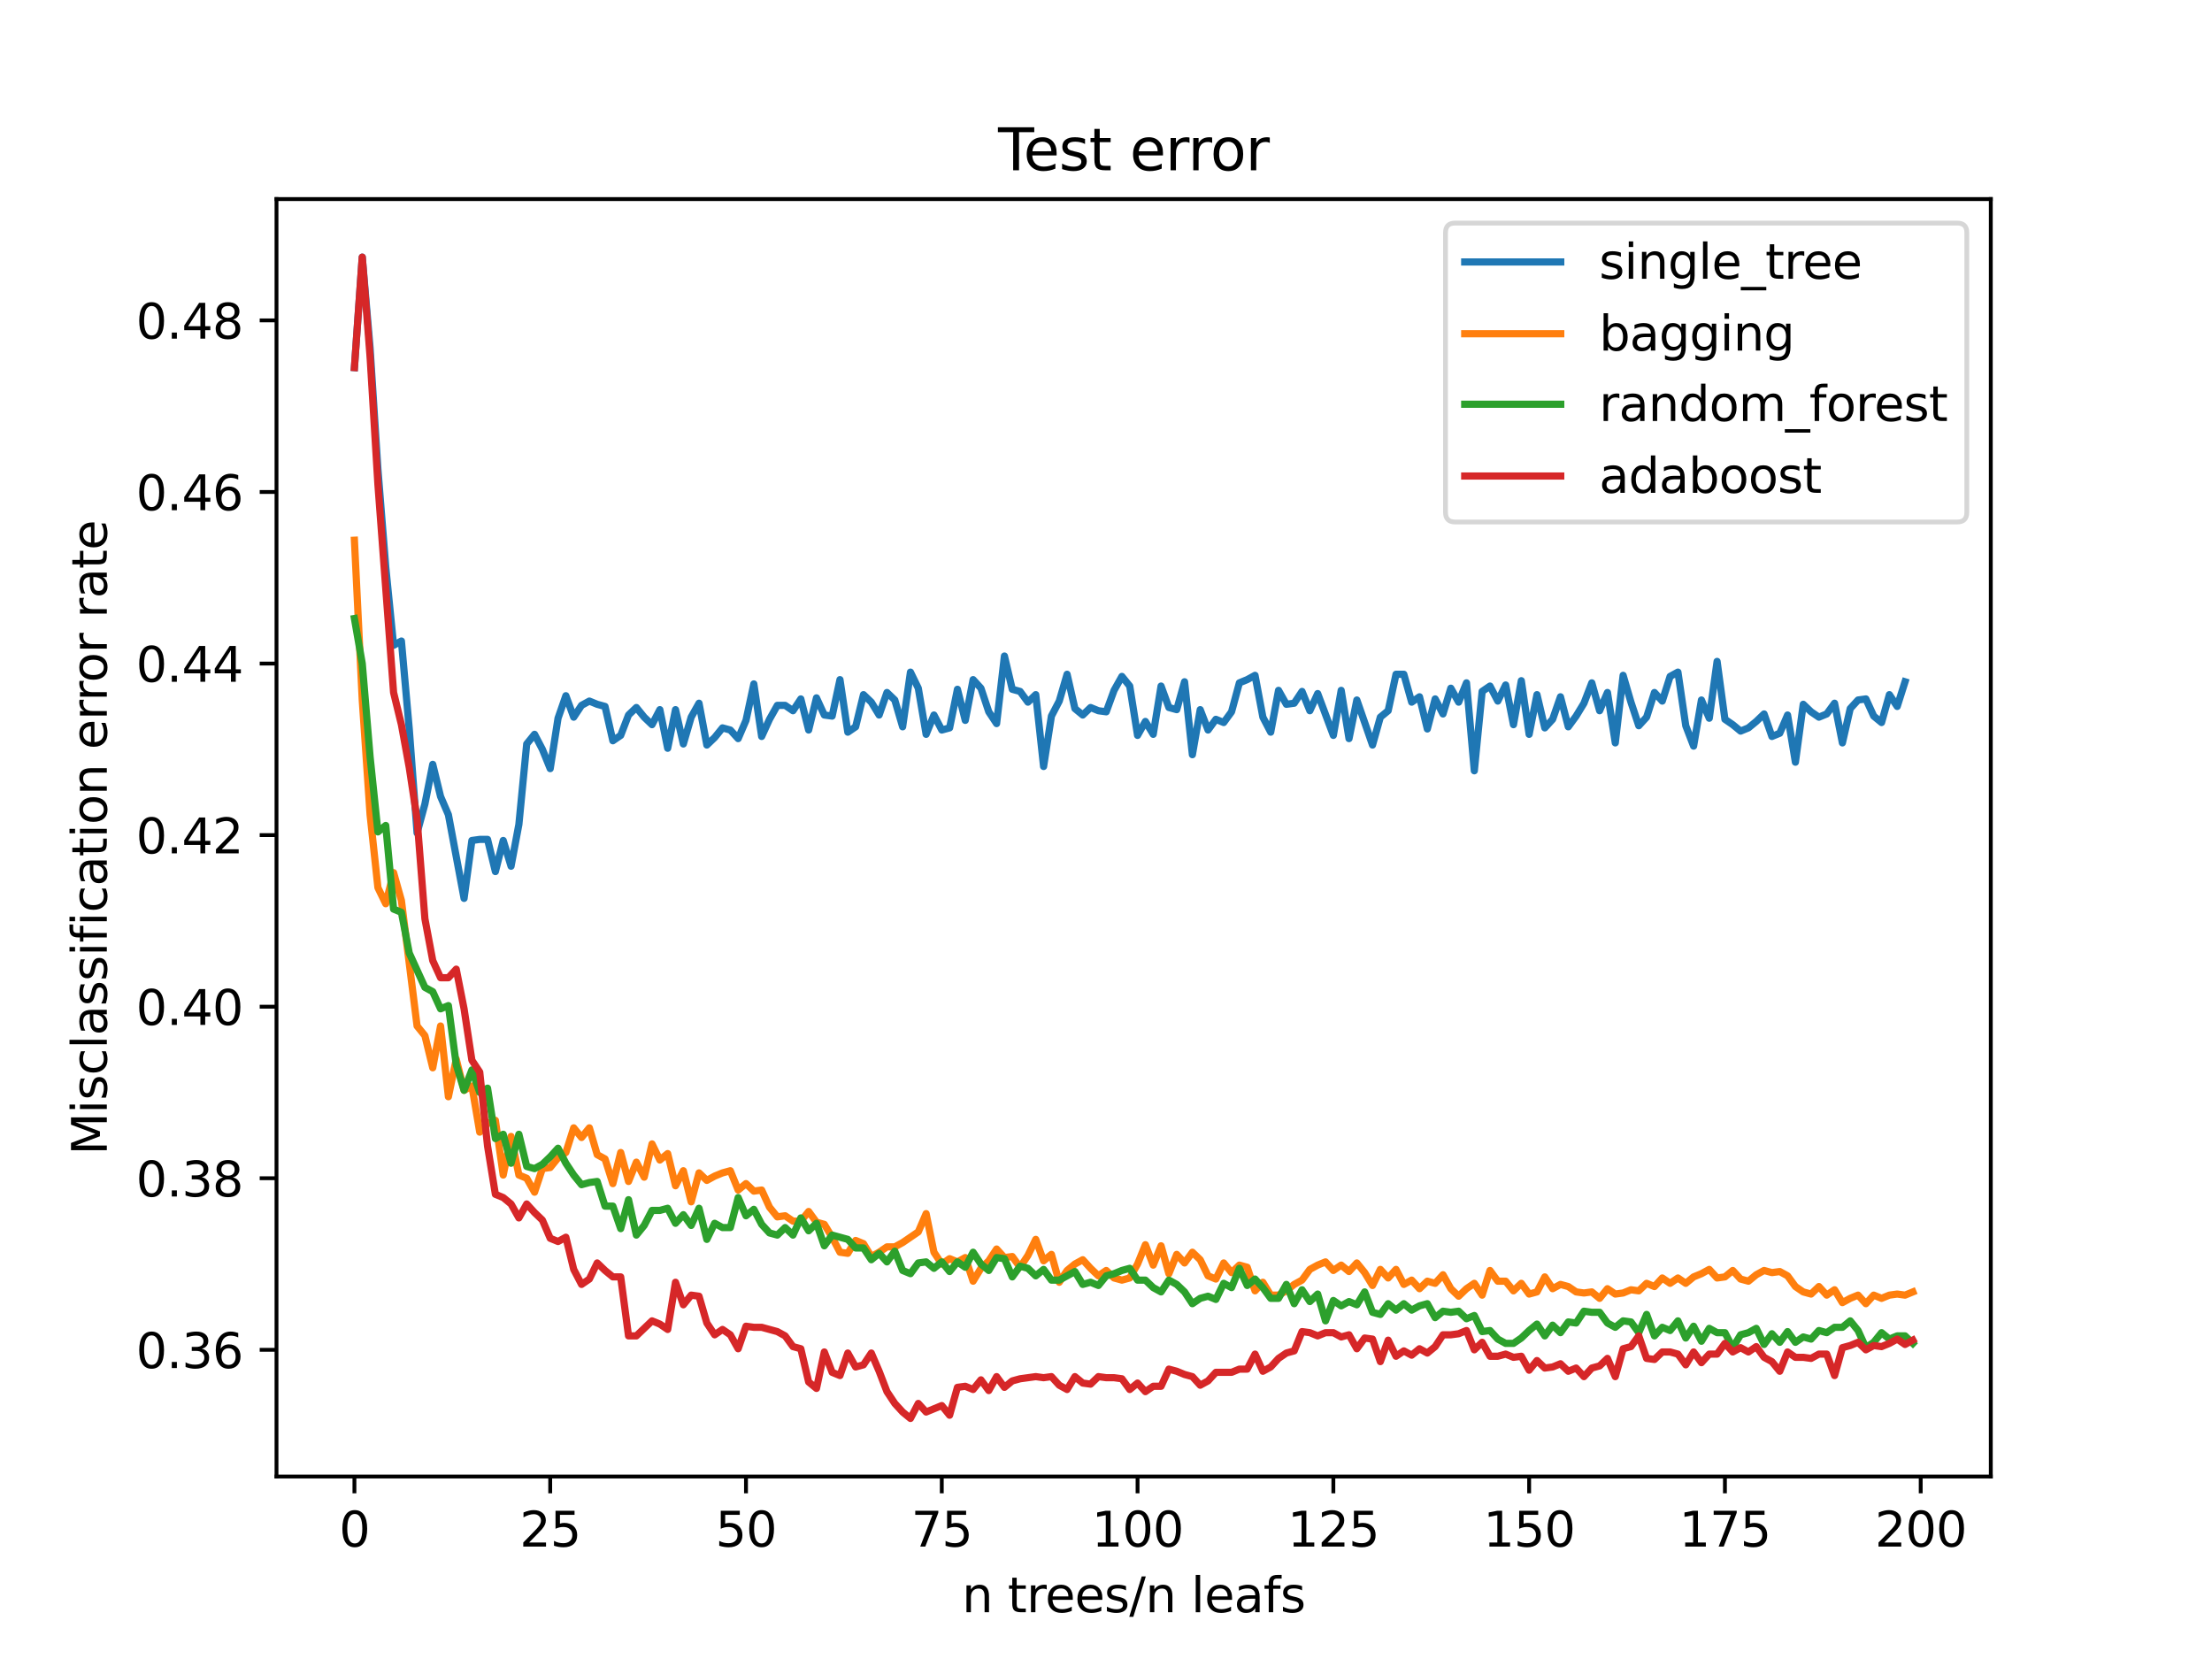 <?xml version="1.0" encoding="utf-8" standalone="no"?>
<!DOCTYPE svg PUBLIC "-//W3C//DTD SVG 1.1//EN"
  "http://www.w3.org/Graphics/SVG/1.1/DTD/svg11.dtd">
<svg height="345.6pt" version="1.1" viewBox="0 0 460.8 345.6" width="460.8pt" xmlns="http://www.w3.org/2000/svg" xmlns:xlink="http://www.w3.org/1999/xlink">
 <defs>
  <style type="text/css">*{stroke-linecap:butt;stroke-linejoin:round;}</style>
 </defs>
 <g id="figure_1">
  <g id="patch_1">
   <path d="M 0 345.6 
L 460.8 345.6 
L 460.8 0 
L 0 0 
z
" style="fill:#ffffff;"/>
  </g>
  <g id="axes_1">
   <g id="patch_2">
    <path d="M 57.6 307.584 
L 414.72 307.584 
L 414.72 41.472 
L 57.6 41.472 
z
" style="fill:#ffffff;"/>
   </g>
   <g id="matplotlib.axis_1">
    <g id="xtick_1">
     <g id="line2d_1">
      <defs>
       <path d="M 0 0 
L 0 3.5 
" id="m7acb690e3d" style="stroke:#000000;stroke-width:0.8;"/>
      </defs>
      <g>
       <use style="stroke:#000000;stroke-width:0.8;" x="73.833" xlink:href="#m7acb690e3d" y="307.584"/>
      </g>
     </g>
     <g id="text_1">
      <!-- 0 -->
      <g transform="translate(70.651 322.182)scale(0.1 -0.1)">
       <defs>
        <path d="M 2034 4250 
Q 1547 4250 1301 3770 
Q 1056 3291 1056 2328 
Q 1056 1369 1301 889 
Q 1547 409 2034 409 
Q 2525 409 2770 889 
Q 3016 1369 3016 2328 
Q 3016 3291 2770 3770 
Q 2525 4250 2034 4250 
z
M 2034 4750 
Q 2819 4750 3233 4129 
Q 3647 3509 3647 2328 
Q 3647 1150 3233 529 
Q 2819 -91 2034 -91 
Q 1250 -91 836 529 
Q 422 1150 422 2328 
Q 422 3509 836 4129 
Q 1250 4750 2034 4750 
z
" id="DejaVuSans-30" transform="scale(0.016)"/>
       </defs>
       <use xlink:href="#DejaVuSans-30"/>
      </g>
     </g>
    </g>
    <g id="xtick_2">
     <g id="line2d_2">
      <g>
       <use style="stroke:#000000;stroke-width:0.8;" x="114.618" xlink:href="#m7acb690e3d" y="307.584"/>
      </g>
     </g>
     <g id="text_2">
      <!-- 25 -->
      <g transform="translate(108.256 322.182)scale(0.1 -0.1)">
       <defs>
        <path d="M 1228 531 
L 3431 531 
L 3431 0 
L 469 0 
L 469 531 
Q 828 903 1448 1529 
Q 2069 2156 2228 2338 
Q 2531 2678 2651 2914 
Q 2772 3150 2772 3378 
Q 2772 3750 2511 3984 
Q 2250 4219 1831 4219 
Q 1534 4219 1204 4116 
Q 875 4013 500 3803 
L 500 4441 
Q 881 4594 1212 4672 
Q 1544 4750 1819 4750 
Q 2544 4750 2975 4387 
Q 3406 4025 3406 3419 
Q 3406 3131 3298 2873 
Q 3191 2616 2906 2266 
Q 2828 2175 2409 1742 
Q 1991 1309 1228 531 
z
" id="DejaVuSans-32" transform="scale(0.016)"/>
        <path d="M 691 4666 
L 3169 4666 
L 3169 4134 
L 1269 4134 
L 1269 2991 
Q 1406 3038 1543 3061 
Q 1681 3084 1819 3084 
Q 2600 3084 3056 2656 
Q 3513 2228 3513 1497 
Q 3513 744 3044 326 
Q 2575 -91 1722 -91 
Q 1428 -91 1123 -41 
Q 819 9 494 109 
L 494 744 
Q 775 591 1075 516 
Q 1375 441 1709 441 
Q 2250 441 2565 725 
Q 2881 1009 2881 1497 
Q 2881 1984 2565 2268 
Q 2250 2553 1709 2553 
Q 1456 2553 1204 2497 
Q 953 2441 691 2322 
L 691 4666 
z
" id="DejaVuSans-35" transform="scale(0.016)"/>
       </defs>
       <use xlink:href="#DejaVuSans-32"/>
       <use x="63.623" xlink:href="#DejaVuSans-35"/>
      </g>
     </g>
    </g>
    <g id="xtick_3">
     <g id="line2d_3">
      <g>
       <use style="stroke:#000000;stroke-width:0.8;" x="155.404" xlink:href="#m7acb690e3d" y="307.584"/>
      </g>
     </g>
     <g id="text_3">
      <!-- 50 -->
      <g transform="translate(149.042 322.182)scale(0.1 -0.1)">
       <use xlink:href="#DejaVuSans-35"/>
       <use x="63.623" xlink:href="#DejaVuSans-30"/>
      </g>
     </g>
    </g>
    <g id="xtick_4">
     <g id="line2d_4">
      <g>
       <use style="stroke:#000000;stroke-width:0.8;" x="196.19" xlink:href="#m7acb690e3d" y="307.584"/>
      </g>
     </g>
     <g id="text_4">
      <!-- 75 -->
      <g transform="translate(189.827 322.182)scale(0.1 -0.1)">
       <defs>
        <path d="M 525 4666 
L 3525 4666 
L 3525 4397 
L 1831 0 
L 1172 0 
L 2766 4134 
L 525 4134 
L 525 4666 
z
" id="DejaVuSans-37" transform="scale(0.016)"/>
       </defs>
       <use xlink:href="#DejaVuSans-37"/>
       <use x="63.623" xlink:href="#DejaVuSans-35"/>
      </g>
     </g>
    </g>
    <g id="xtick_5">
     <g id="line2d_5">
      <g>
       <use style="stroke:#000000;stroke-width:0.8;" x="236.976" xlink:href="#m7acb690e3d" y="307.584"/>
      </g>
     </g>
     <g id="text_5">
      <!-- 100 -->
      <g transform="translate(227.432 322.182)scale(0.1 -0.1)">
       <defs>
        <path d="M 794 531 
L 1825 531 
L 1825 4091 
L 703 3866 
L 703 4441 
L 1819 4666 
L 2450 4666 
L 2450 531 
L 3481 531 
L 3481 0 
L 794 0 
L 794 531 
z
" id="DejaVuSans-31" transform="scale(0.016)"/>
       </defs>
       <use xlink:href="#DejaVuSans-31"/>
       <use x="63.623" xlink:href="#DejaVuSans-30"/>
       <use x="127.246" xlink:href="#DejaVuSans-30"/>
      </g>
     </g>
    </g>
    <g id="xtick_6">
     <g id="line2d_6">
      <g>
       <use style="stroke:#000000;stroke-width:0.8;" x="277.761" xlink:href="#m7acb690e3d" y="307.584"/>
      </g>
     </g>
     <g id="text_6">
      <!-- 125 -->
      <g transform="translate(268.218 322.182)scale(0.1 -0.1)">
       <use xlink:href="#DejaVuSans-31"/>
       <use x="63.623" xlink:href="#DejaVuSans-32"/>
       <use x="127.246" xlink:href="#DejaVuSans-35"/>
      </g>
     </g>
    </g>
    <g id="xtick_7">
     <g id="line2d_7">
      <g>
       <use style="stroke:#000000;stroke-width:0.8;" x="318.547" xlink:href="#m7acb690e3d" y="307.584"/>
      </g>
     </g>
     <g id="text_7">
      <!-- 150 -->
      <g transform="translate(309.003 322.182)scale(0.1 -0.1)">
       <use xlink:href="#DejaVuSans-31"/>
       <use x="63.623" xlink:href="#DejaVuSans-35"/>
       <use x="127.246" xlink:href="#DejaVuSans-30"/>
      </g>
     </g>
    </g>
    <g id="xtick_8">
     <g id="line2d_8">
      <g>
       <use style="stroke:#000000;stroke-width:0.8;" x="359.333" xlink:href="#m7acb690e3d" y="307.584"/>
      </g>
     </g>
     <g id="text_8">
      <!-- 175 -->
      <g transform="translate(349.789 322.182)scale(0.1 -0.1)">
       <use xlink:href="#DejaVuSans-31"/>
       <use x="63.623" xlink:href="#DejaVuSans-37"/>
       <use x="127.246" xlink:href="#DejaVuSans-35"/>
      </g>
     </g>
    </g>
    <g id="xtick_9">
     <g id="line2d_9">
      <g>
       <use style="stroke:#000000;stroke-width:0.8;" x="400.119" xlink:href="#m7acb690e3d" y="307.584"/>
      </g>
     </g>
     <g id="text_9">
      <!-- 200 -->
      <g transform="translate(390.575 322.182)scale(0.1 -0.1)">
       <use xlink:href="#DejaVuSans-32"/>
       <use x="63.623" xlink:href="#DejaVuSans-30"/>
       <use x="127.246" xlink:href="#DejaVuSans-30"/>
      </g>
     </g>
    </g>
    <g id="text_10">
     <!-- n trees/n leafs -->
     <g transform="translate(200.405 335.861)scale(0.1 -0.1)">
      <defs>
       <path d="M 3513 2113 
L 3513 0 
L 2938 0 
L 2938 2094 
Q 2938 2591 2744 2837 
Q 2550 3084 2163 3084 
Q 1697 3084 1428 2787 
Q 1159 2491 1159 1978 
L 1159 0 
L 581 0 
L 581 3500 
L 1159 3500 
L 1159 2956 
Q 1366 3272 1645 3428 
Q 1925 3584 2291 3584 
Q 2894 3584 3203 3211 
Q 3513 2838 3513 2113 
z
" id="DejaVuSans-6e" transform="scale(0.016)"/>
       <path id="DejaVuSans-20" transform="scale(0.016)"/>
       <path d="M 1172 4494 
L 1172 3500 
L 2356 3500 
L 2356 3053 
L 1172 3053 
L 1172 1153 
Q 1172 725 1289 603 
Q 1406 481 1766 481 
L 2356 481 
L 2356 0 
L 1766 0 
Q 1100 0 847 248 
Q 594 497 594 1153 
L 594 3053 
L 172 3053 
L 172 3500 
L 594 3500 
L 594 4494 
L 1172 4494 
z
" id="DejaVuSans-74" transform="scale(0.016)"/>
       <path d="M 2631 2963 
Q 2534 3019 2420 3045 
Q 2306 3072 2169 3072 
Q 1681 3072 1420 2755 
Q 1159 2438 1159 1844 
L 1159 0 
L 581 0 
L 581 3500 
L 1159 3500 
L 1159 2956 
Q 1341 3275 1631 3429 
Q 1922 3584 2338 3584 
Q 2397 3584 2469 3576 
Q 2541 3569 2628 3553 
L 2631 2963 
z
" id="DejaVuSans-72" transform="scale(0.016)"/>
       <path d="M 3597 1894 
L 3597 1613 
L 953 1613 
Q 991 1019 1311 708 
Q 1631 397 2203 397 
Q 2534 397 2845 478 
Q 3156 559 3463 722 
L 3463 178 
Q 3153 47 2828 -22 
Q 2503 -91 2169 -91 
Q 1331 -91 842 396 
Q 353 884 353 1716 
Q 353 2575 817 3079 
Q 1281 3584 2069 3584 
Q 2775 3584 3186 3129 
Q 3597 2675 3597 1894 
z
M 3022 2063 
Q 3016 2534 2758 2815 
Q 2500 3097 2075 3097 
Q 1594 3097 1305 2825 
Q 1016 2553 972 2059 
L 3022 2063 
z
" id="DejaVuSans-65" transform="scale(0.016)"/>
       <path d="M 2834 3397 
L 2834 2853 
Q 2591 2978 2328 3040 
Q 2066 3103 1784 3103 
Q 1356 3103 1142 2972 
Q 928 2841 928 2578 
Q 928 2378 1081 2264 
Q 1234 2150 1697 2047 
L 1894 2003 
Q 2506 1872 2764 1633 
Q 3022 1394 3022 966 
Q 3022 478 2636 193 
Q 2250 -91 1575 -91 
Q 1294 -91 989 -36 
Q 684 19 347 128 
L 347 722 
Q 666 556 975 473 
Q 1284 391 1588 391 
Q 1994 391 2212 530 
Q 2431 669 2431 922 
Q 2431 1156 2273 1281 
Q 2116 1406 1581 1522 
L 1381 1569 
Q 847 1681 609 1914 
Q 372 2147 372 2553 
Q 372 3047 722 3315 
Q 1072 3584 1716 3584 
Q 2034 3584 2315 3537 
Q 2597 3491 2834 3397 
z
" id="DejaVuSans-73" transform="scale(0.016)"/>
       <path d="M 1625 4666 
L 2156 4666 
L 531 -594 
L 0 -594 
L 1625 4666 
z
" id="DejaVuSans-2f" transform="scale(0.016)"/>
       <path d="M 603 4863 
L 1178 4863 
L 1178 0 
L 603 0 
L 603 4863 
z
" id="DejaVuSans-6c" transform="scale(0.016)"/>
       <path d="M 2194 1759 
Q 1497 1759 1228 1600 
Q 959 1441 959 1056 
Q 959 750 1161 570 
Q 1363 391 1709 391 
Q 2188 391 2477 730 
Q 2766 1069 2766 1631 
L 2766 1759 
L 2194 1759 
z
M 3341 1997 
L 3341 0 
L 2766 0 
L 2766 531 
Q 2569 213 2275 61 
Q 1981 -91 1556 -91 
Q 1019 -91 701 211 
Q 384 513 384 1019 
Q 384 1609 779 1909 
Q 1175 2209 1959 2209 
L 2766 2209 
L 2766 2266 
Q 2766 2663 2505 2880 
Q 2244 3097 1772 3097 
Q 1472 3097 1187 3025 
Q 903 2953 641 2809 
L 641 3341 
Q 956 3463 1253 3523 
Q 1550 3584 1831 3584 
Q 2591 3584 2966 3190 
Q 3341 2797 3341 1997 
z
" id="DejaVuSans-61" transform="scale(0.016)"/>
       <path d="M 2375 4863 
L 2375 4384 
L 1825 4384 
Q 1516 4384 1395 4259 
Q 1275 4134 1275 3809 
L 1275 3500 
L 2222 3500 
L 2222 3053 
L 1275 3053 
L 1275 0 
L 697 0 
L 697 3053 
L 147 3053 
L 147 3500 
L 697 3500 
L 697 3744 
Q 697 4328 969 4595 
Q 1241 4863 1831 4863 
L 2375 4863 
z
" id="DejaVuSans-66" transform="scale(0.016)"/>
      </defs>
      <use xlink:href="#DejaVuSans-6e"/>
      <use x="63.379" xlink:href="#DejaVuSans-20"/>
      <use x="95.166" xlink:href="#DejaVuSans-74"/>
      <use x="134.375" xlink:href="#DejaVuSans-72"/>
      <use x="173.238" xlink:href="#DejaVuSans-65"/>
      <use x="234.762" xlink:href="#DejaVuSans-65"/>
      <use x="296.285" xlink:href="#DejaVuSans-73"/>
      <use x="348.385" xlink:href="#DejaVuSans-2f"/>
      <use x="382.076" xlink:href="#DejaVuSans-6e"/>
      <use x="445.455" xlink:href="#DejaVuSans-20"/>
      <use x="477.242" xlink:href="#DejaVuSans-6c"/>
      <use x="505.025" xlink:href="#DejaVuSans-65"/>
      <use x="566.549" xlink:href="#DejaVuSans-61"/>
      <use x="627.828" xlink:href="#DejaVuSans-66"/>
      <use x="663.033" xlink:href="#DejaVuSans-73"/>
     </g>
    </g>
   </g>
   <g id="matplotlib.axis_2">
    <g id="ytick_1">
     <g id="line2d_10">
      <defs>
       <path d="M 0 0 
L -3.5 0 
" id="m5c6f6e7879" style="stroke:#000000;stroke-width:0.8;"/>
      </defs>
      <g>
       <use style="stroke:#000000;stroke-width:0.8;" x="57.6" xlink:href="#m5c6f6e7879" y="281.192"/>
      </g>
     </g>
     <g id="text_11">
      <!-- 0.36 -->
      <g transform="translate(28.334 284.991)scale(0.1 -0.1)">
       <defs>
        <path d="M 684 794 
L 1344 794 
L 1344 0 
L 684 0 
L 684 794 
z
" id="DejaVuSans-2e" transform="scale(0.016)"/>
        <path d="M 2597 2516 
Q 3050 2419 3304 2112 
Q 3559 1806 3559 1356 
Q 3559 666 3084 287 
Q 2609 -91 1734 -91 
Q 1441 -91 1130 -33 
Q 819 25 488 141 
L 488 750 
Q 750 597 1062 519 
Q 1375 441 1716 441 
Q 2309 441 2620 675 
Q 2931 909 2931 1356 
Q 2931 1769 2642 2001 
Q 2353 2234 1838 2234 
L 1294 2234 
L 1294 2753 
L 1863 2753 
Q 2328 2753 2575 2939 
Q 2822 3125 2822 3475 
Q 2822 3834 2567 4026 
Q 2313 4219 1838 4219 
Q 1578 4219 1281 4162 
Q 984 4106 628 3988 
L 628 4550 
Q 988 4650 1302 4700 
Q 1616 4750 1894 4750 
Q 2613 4750 3031 4423 
Q 3450 4097 3450 3541 
Q 3450 3153 3228 2886 
Q 3006 2619 2597 2516 
z
" id="DejaVuSans-33" transform="scale(0.016)"/>
        <path d="M 2113 2584 
Q 1688 2584 1439 2293 
Q 1191 2003 1191 1497 
Q 1191 994 1439 701 
Q 1688 409 2113 409 
Q 2538 409 2786 701 
Q 3034 994 3034 1497 
Q 3034 2003 2786 2293 
Q 2538 2584 2113 2584 
z
M 3366 4563 
L 3366 3988 
Q 3128 4100 2886 4159 
Q 2644 4219 2406 4219 
Q 1781 4219 1451 3797 
Q 1122 3375 1075 2522 
Q 1259 2794 1537 2939 
Q 1816 3084 2150 3084 
Q 2853 3084 3261 2657 
Q 3669 2231 3669 1497 
Q 3669 778 3244 343 
Q 2819 -91 2113 -91 
Q 1303 -91 875 529 
Q 447 1150 447 2328 
Q 447 3434 972 4092 
Q 1497 4750 2381 4750 
Q 2619 4750 2861 4703 
Q 3103 4656 3366 4563 
z
" id="DejaVuSans-36" transform="scale(0.016)"/>
       </defs>
       <use xlink:href="#DejaVuSans-30"/>
       <use x="63.623" xlink:href="#DejaVuSans-2e"/>
       <use x="95.41" xlink:href="#DejaVuSans-33"/>
       <use x="159.033" xlink:href="#DejaVuSans-36"/>
      </g>
     </g>
    </g>
    <g id="ytick_2">
     <g id="line2d_11">
      <g>
       <use style="stroke:#000000;stroke-width:0.8;" x="57.6" xlink:href="#m5c6f6e7879" y="245.451"/>
      </g>
     </g>
     <g id="text_12">
      <!-- 0.38 -->
      <g transform="translate(28.334 249.25)scale(0.1 -0.1)">
       <defs>
        <path d="M 2034 2216 
Q 1584 2216 1326 1975 
Q 1069 1734 1069 1313 
Q 1069 891 1326 650 
Q 1584 409 2034 409 
Q 2484 409 2743 651 
Q 3003 894 3003 1313 
Q 3003 1734 2745 1975 
Q 2488 2216 2034 2216 
z
M 1403 2484 
Q 997 2584 770 2862 
Q 544 3141 544 3541 
Q 544 4100 942 4425 
Q 1341 4750 2034 4750 
Q 2731 4750 3128 4425 
Q 3525 4100 3525 3541 
Q 3525 3141 3298 2862 
Q 3072 2584 2669 2484 
Q 3125 2378 3379 2068 
Q 3634 1759 3634 1313 
Q 3634 634 3220 271 
Q 2806 -91 2034 -91 
Q 1263 -91 848 271 
Q 434 634 434 1313 
Q 434 1759 690 2068 
Q 947 2378 1403 2484 
z
M 1172 3481 
Q 1172 3119 1398 2916 
Q 1625 2713 2034 2713 
Q 2441 2713 2670 2916 
Q 2900 3119 2900 3481 
Q 2900 3844 2670 4047 
Q 2441 4250 2034 4250 
Q 1625 4250 1398 4047 
Q 1172 3844 1172 3481 
z
" id="DejaVuSans-38" transform="scale(0.016)"/>
       </defs>
       <use xlink:href="#DejaVuSans-30"/>
       <use x="63.623" xlink:href="#DejaVuSans-2e"/>
       <use x="95.41" xlink:href="#DejaVuSans-33"/>
       <use x="159.033" xlink:href="#DejaVuSans-38"/>
      </g>
     </g>
    </g>
    <g id="ytick_3">
     <g id="line2d_12">
      <g>
       <use style="stroke:#000000;stroke-width:0.8;" x="57.6" xlink:href="#m5c6f6e7879" y="209.71"/>
      </g>
     </g>
     <g id="text_13">
      <!-- 0.40 -->
      <g transform="translate(28.334 213.509)scale(0.1 -0.1)">
       <defs>
        <path d="M 2419 4116 
L 825 1625 
L 2419 1625 
L 2419 4116 
z
M 2253 4666 
L 3047 4666 
L 3047 1625 
L 3713 1625 
L 3713 1100 
L 3047 1100 
L 3047 0 
L 2419 0 
L 2419 1100 
L 313 1100 
L 313 1709 
L 2253 4666 
z
" id="DejaVuSans-34" transform="scale(0.016)"/>
       </defs>
       <use xlink:href="#DejaVuSans-30"/>
       <use x="63.623" xlink:href="#DejaVuSans-2e"/>
       <use x="95.41" xlink:href="#DejaVuSans-34"/>
       <use x="159.033" xlink:href="#DejaVuSans-30"/>
      </g>
     </g>
    </g>
    <g id="ytick_4">
     <g id="line2d_13">
      <g>
       <use style="stroke:#000000;stroke-width:0.8;" x="57.6" xlink:href="#m5c6f6e7879" y="173.97"/>
      </g>
     </g>
     <g id="text_14">
      <!-- 0.42 -->
      <g transform="translate(28.334 177.769)scale(0.1 -0.1)">
       <use xlink:href="#DejaVuSans-30"/>
       <use x="63.623" xlink:href="#DejaVuSans-2e"/>
       <use x="95.41" xlink:href="#DejaVuSans-34"/>
       <use x="159.033" xlink:href="#DejaVuSans-32"/>
      </g>
     </g>
    </g>
    <g id="ytick_5">
     <g id="line2d_14">
      <g>
       <use style="stroke:#000000;stroke-width:0.8;" x="57.6" xlink:href="#m5c6f6e7879" y="138.229"/>
      </g>
     </g>
     <g id="text_15">
      <!-- 0.44 -->
      <g transform="translate(28.334 142.028)scale(0.1 -0.1)">
       <use xlink:href="#DejaVuSans-30"/>
       <use x="63.623" xlink:href="#DejaVuSans-2e"/>
       <use x="95.41" xlink:href="#DejaVuSans-34"/>
       <use x="159.033" xlink:href="#DejaVuSans-34"/>
      </g>
     </g>
    </g>
    <g id="ytick_6">
     <g id="line2d_15">
      <g>
       <use style="stroke:#000000;stroke-width:0.8;" x="57.6" xlink:href="#m5c6f6e7879" y="102.488"/>
      </g>
     </g>
     <g id="text_16">
      <!-- 0.46 -->
      <g transform="translate(28.334 106.287)scale(0.1 -0.1)">
       <use xlink:href="#DejaVuSans-30"/>
       <use x="63.623" xlink:href="#DejaVuSans-2e"/>
       <use x="95.41" xlink:href="#DejaVuSans-34"/>
       <use x="159.033" xlink:href="#DejaVuSans-36"/>
      </g>
     </g>
    </g>
    <g id="ytick_7">
     <g id="line2d_16">
      <g>
       <use style="stroke:#000000;stroke-width:0.8;" x="57.6" xlink:href="#m5c6f6e7879" y="66.747"/>
      </g>
     </g>
     <g id="text_17">
      <!-- 0.48 -->
      <g transform="translate(28.334 70.547)scale(0.1 -0.1)">
       <use xlink:href="#DejaVuSans-30"/>
       <use x="63.623" xlink:href="#DejaVuSans-2e"/>
       <use x="95.41" xlink:href="#DejaVuSans-34"/>
       <use x="159.033" xlink:href="#DejaVuSans-38"/>
      </g>
     </g>
    </g>
    <g id="text_18">
     <!-- Misclassification error rate -->
     <g transform="translate(22.255 240.613)rotate(-90)scale(0.1 -0.1)">
      <defs>
       <path d="M 628 4666 
L 1569 4666 
L 2759 1491 
L 3956 4666 
L 4897 4666 
L 4897 0 
L 4281 0 
L 4281 4097 
L 3078 897 
L 2444 897 
L 1241 4097 
L 1241 0 
L 628 0 
L 628 4666 
z
" id="DejaVuSans-4d" transform="scale(0.016)"/>
       <path d="M 603 3500 
L 1178 3500 
L 1178 0 
L 603 0 
L 603 3500 
z
M 603 4863 
L 1178 4863 
L 1178 4134 
L 603 4134 
L 603 4863 
z
" id="DejaVuSans-69" transform="scale(0.016)"/>
       <path d="M 3122 3366 
L 3122 2828 
Q 2878 2963 2633 3030 
Q 2388 3097 2138 3097 
Q 1578 3097 1268 2742 
Q 959 2388 959 1747 
Q 959 1106 1268 751 
Q 1578 397 2138 397 
Q 2388 397 2633 464 
Q 2878 531 3122 666 
L 3122 134 
Q 2881 22 2623 -34 
Q 2366 -91 2075 -91 
Q 1284 -91 818 406 
Q 353 903 353 1747 
Q 353 2603 823 3093 
Q 1294 3584 2113 3584 
Q 2378 3584 2631 3529 
Q 2884 3475 3122 3366 
z
" id="DejaVuSans-63" transform="scale(0.016)"/>
       <path d="M 1959 3097 
Q 1497 3097 1228 2736 
Q 959 2375 959 1747 
Q 959 1119 1226 758 
Q 1494 397 1959 397 
Q 2419 397 2687 759 
Q 2956 1122 2956 1747 
Q 2956 2369 2687 2733 
Q 2419 3097 1959 3097 
z
M 1959 3584 
Q 2709 3584 3137 3096 
Q 3566 2609 3566 1747 
Q 3566 888 3137 398 
Q 2709 -91 1959 -91 
Q 1206 -91 779 398 
Q 353 888 353 1747 
Q 353 2609 779 3096 
Q 1206 3584 1959 3584 
z
" id="DejaVuSans-6f" transform="scale(0.016)"/>
      </defs>
      <use xlink:href="#DejaVuSans-4d"/>
      <use x="86.279" xlink:href="#DejaVuSans-69"/>
      <use x="114.062" xlink:href="#DejaVuSans-73"/>
      <use x="166.162" xlink:href="#DejaVuSans-63"/>
      <use x="221.143" xlink:href="#DejaVuSans-6c"/>
      <use x="248.926" xlink:href="#DejaVuSans-61"/>
      <use x="310.205" xlink:href="#DejaVuSans-73"/>
      <use x="362.305" xlink:href="#DejaVuSans-73"/>
      <use x="414.404" xlink:href="#DejaVuSans-69"/>
      <use x="442.188" xlink:href="#DejaVuSans-66"/>
      <use x="477.393" xlink:href="#DejaVuSans-69"/>
      <use x="505.176" xlink:href="#DejaVuSans-63"/>
      <use x="560.156" xlink:href="#DejaVuSans-61"/>
      <use x="621.436" xlink:href="#DejaVuSans-74"/>
      <use x="660.645" xlink:href="#DejaVuSans-69"/>
      <use x="688.428" xlink:href="#DejaVuSans-6f"/>
      <use x="749.609" xlink:href="#DejaVuSans-6e"/>
      <use x="812.988" xlink:href="#DejaVuSans-20"/>
      <use x="844.775" xlink:href="#DejaVuSans-65"/>
      <use x="906.299" xlink:href="#DejaVuSans-72"/>
      <use x="945.662" xlink:href="#DejaVuSans-72"/>
      <use x="984.525" xlink:href="#DejaVuSans-6f"/>
      <use x="1045.707" xlink:href="#DejaVuSans-72"/>
      <use x="1086.82" xlink:href="#DejaVuSans-20"/>
      <use x="1118.607" xlink:href="#DejaVuSans-72"/>
      <use x="1159.721" xlink:href="#DejaVuSans-61"/>
      <use x="1221" xlink:href="#DejaVuSans-74"/>
      <use x="1260.209" xlink:href="#DejaVuSans-65"/>
     </g>
    </g>
   </g>
   <g id="line2d_17">
    <path clip-path="url(#p1782c3433b)" d="M 73.833 76.576 
L 75.464 53.568 
L 77.096 72.555 
L 78.727 97.797 
L 80.358 118.125 
L 81.99 134.431 
L 83.621 133.538 
L 85.253 151.855 
L 86.884 173.523 
L 88.516 167.492 
L 90.147 159.227 
L 91.778 165.928 
L 93.41 169.725 
L 96.673 187.149 
L 98.304 175.086 
L 99.936 174.863 
L 101.567 174.863 
L 103.198 181.564 
L 104.83 175.086 
L 106.461 180.448 
L 108.093 171.736 
L 109.724 154.982 
L 111.356 152.972 
L 112.987 156.099 
L 114.618 160.12 
L 116.25 149.621 
L 117.881 144.93 
L 119.513 149.398 
L 121.144 146.941 
L 122.776 146.047 
L 124.407 146.717 
L 126.038 147.164 
L 127.67 154.312 
L 129.301 153.195 
L 130.933 148.951 
L 132.564 147.387 
L 134.196 149.398 
L 135.827 150.961 
L 137.458 147.834 
L 139.09 155.876 
L 140.721 147.834 
L 142.353 154.982 
L 143.984 149.398 
L 145.616 146.494 
L 147.247 155.206 
L 148.879 153.642 
L 150.51 151.632 
L 152.141 152.078 
L 153.773 153.865 
L 155.404 150.068 
L 157.036 142.473 
L 158.667 153.419 
L 160.299 149.845 
L 161.93 146.941 
L 163.561 146.941 
L 165.193 148.058 
L 166.824 145.6 
L 168.456 152.078 
L 170.087 145.377 
L 171.719 148.951 
L 173.35 149.174 
L 174.981 141.58 
L 176.613 152.525 
L 178.244 151.408 
L 179.876 144.707 
L 181.507 146.27 
L 183.139 148.951 
L 184.77 144.26 
L 186.401 145.824 
L 188.033 151.408 
L 189.664 140.016 
L 191.296 143.367 
L 192.927 152.972 
L 194.559 148.951 
L 196.19 152.078 
L 197.821 151.632 
L 199.453 143.59 
L 201.084 150.068 
L 202.716 141.58 
L 204.347 143.367 
L 205.979 148.281 
L 207.61 150.738 
L 209.241 136.665 
L 210.873 143.59 
L 212.504 144.037 
L 214.136 146.27 
L 215.767 144.707 
L 217.399 159.673 
L 219.03 149.174 
L 220.661 146.047 
L 222.293 140.463 
L 223.924 147.611 
L 225.556 148.951 
L 227.187 147.387 
L 228.819 148.058 
L 230.45 148.281 
L 232.081 143.813 
L 233.713 140.909 
L 235.344 142.92 
L 236.976 153.195 
L 238.607 150.291 
L 240.239 152.972 
L 241.87 142.92 
L 243.501 147.387 
L 245.133 147.834 
L 246.764 142.026 
L 248.396 157.216 
L 250.027 147.834 
L 251.659 152.078 
L 253.29 149.845 
L 254.921 150.515 
L 256.553 148.281 
L 258.184 142.25 
L 259.816 141.58 
L 261.447 140.686 
L 263.079 149.398 
L 264.71 152.525 
L 266.341 143.813 
L 267.973 146.717 
L 269.604 146.494 
L 271.236 144.037 
L 272.867 148.058 
L 274.499 144.483 
L 277.761 153.195 
L 279.393 143.813 
L 281.024 153.865 
L 282.656 145.824 
L 285.919 155.206 
L 287.55 149.398 
L 289.181 148.058 
L 290.813 140.463 
L 292.444 140.463 
L 294.076 146.27 
L 295.707 145.154 
L 297.339 151.855 
L 298.97 145.6 
L 300.601 148.728 
L 302.233 143.367 
L 303.864 146.27 
L 305.496 142.25 
L 307.127 160.567 
L 308.759 144.037 
L 310.39 142.92 
L 312.021 146.047 
L 313.653 142.696 
L 315.284 150.961 
L 316.916 141.803 
L 318.547 152.972 
L 320.179 144.707 
L 321.81 151.632 
L 323.441 149.845 
L 325.073 145.154 
L 326.704 151.408 
L 328.336 149.174 
L 329.967 146.494 
L 331.599 142.25 
L 333.23 148.058 
L 334.862 144.26 
L 336.493 154.759 
L 338.124 140.686 
L 339.756 146.27 
L 341.387 151.185 
L 343.019 149.398 
L 344.65 144.26 
L 346.282 146.047 
L 347.913 140.909 
L 349.544 140.016 
L 351.176 151.185 
L 352.807 155.429 
L 354.439 145.824 
L 356.07 149.621 
L 357.702 137.782 
L 359.333 149.845 
L 360.964 150.961 
L 362.596 152.302 
L 364.227 151.632 
L 365.859 150.291 
L 367.49 148.728 
L 369.122 153.419 
L 370.753 152.748 
L 372.384 148.951 
L 374.016 158.78 
L 375.647 146.717 
L 377.279 148.281 
L 378.91 149.398 
L 380.542 148.728 
L 382.173 146.494 
L 383.804 154.759 
L 385.436 147.611 
L 387.067 145.824 
L 388.699 145.6 
L 390.33 149.174 
L 391.962 150.515 
L 393.593 144.707 
L 395.224 147.164 
L 396.856 142.026 
L 396.856 142.026 
" style="fill:none;stroke:#1f77b4;stroke-linecap:square;stroke-width:1.5;"/>
   </g>
   <g id="line2d_18">
    <path clip-path="url(#p1782c3433b)" d="M 73.833 112.54 
L 75.464 145.824 
L 77.096 169.725 
L 78.727 184.915 
L 80.358 188.266 
L 81.99 181.788 
L 83.621 187.596 
L 86.884 213.731 
L 88.516 215.742 
L 90.147 222.443 
L 91.778 213.731 
L 93.41 228.474 
L 95.041 220.656 
L 96.673 227.134 
L 98.304 226.24 
L 99.936 235.846 
L 101.567 234.059 
L 103.198 233.388 
L 104.83 244.781 
L 106.461 236.739 
L 108.093 244.781 
L 109.724 245.451 
L 111.356 248.355 
L 112.987 243.441 
L 114.618 243.217 
L 116.25 241.207 
L 117.881 240.09 
L 119.513 234.952 
L 121.144 236.963 
L 122.776 234.952 
L 124.407 240.537 
L 126.038 241.43 
L 127.67 246.568 
L 129.301 240.09 
L 130.933 246.121 
L 132.564 242.1 
L 134.196 245.228 
L 135.827 238.303 
L 137.458 241.654 
L 139.09 240.313 
L 140.721 247.015 
L 142.353 243.887 
L 143.984 250.365 
L 145.616 244.334 
L 147.247 245.898 
L 148.879 245.004 
L 150.51 244.334 
L 152.141 243.887 
L 153.773 247.908 
L 155.404 246.568 
L 157.036 248.132 
L 158.667 247.908 
L 160.299 251.482 
L 161.93 253.493 
L 163.561 253.269 
L 165.193 254.386 
L 166.824 254.386 
L 168.456 252.376 
L 170.087 254.61 
L 171.719 255.056 
L 173.35 257.737 
L 174.981 260.864 
L 176.613 261.088 
L 178.244 258.407 
L 179.876 259.077 
L 181.507 261.758 
L 183.139 260.864 
L 184.77 259.747 
L 186.401 259.747 
L 188.033 258.854 
L 191.296 256.62 
L 192.927 252.823 
L 194.559 260.864 
L 196.19 263.321 
L 197.821 262.204 
L 199.453 262.875 
L 201.084 261.981 
L 202.716 266.895 
L 204.347 264.215 
L 205.979 262.651 
L 207.61 260.194 
L 209.241 261.981 
L 210.873 261.758 
L 212.504 263.991 
L 214.136 261.534 
L 215.767 258.184 
L 217.399 262.651 
L 219.03 261.311 
L 220.661 267.119 
L 222.293 264.662 
L 223.924 263.321 
L 225.556 262.428 
L 227.187 264.215 
L 228.819 265.779 
L 230.45 264.662 
L 232.081 266.225 
L 233.713 266.672 
L 235.344 266.225 
L 236.976 263.321 
L 238.607 259.301 
L 240.239 263.545 
L 241.87 259.524 
L 243.501 265.332 
L 245.133 261.311 
L 246.764 263.098 
L 248.396 260.864 
L 250.027 262.428 
L 251.659 265.779 
L 253.29 266.449 
L 254.921 263.098 
L 256.553 265.108 
L 258.184 263.545 
L 259.816 263.991 
L 261.447 268.906 
L 263.079 267.119 
L 264.71 269.799 
L 266.341 269.799 
L 267.973 268.906 
L 269.604 267.566 
L 271.236 266.672 
L 272.867 264.438 
L 274.499 263.545 
L 276.13 262.875 
L 277.761 264.662 
L 279.393 263.545 
L 281.024 264.885 
L 282.656 263.098 
L 284.287 265.108 
L 285.919 267.789 
L 287.55 264.438 
L 289.181 266.225 
L 290.813 264.438 
L 292.444 267.566 
L 294.076 266.672 
L 295.707 268.459 
L 297.339 266.895 
L 298.97 267.342 
L 300.601 265.555 
L 302.233 268.459 
L 303.864 270.023 
L 305.496 268.459 
L 307.127 267.342 
L 308.759 269.799 
L 310.39 264.662 
L 312.021 266.895 
L 313.653 266.895 
L 315.284 268.906 
L 316.916 267.342 
L 318.547 269.576 
L 320.179 269.129 
L 321.81 266.002 
L 323.441 268.459 
L 325.073 267.566 
L 326.704 268.012 
L 328.336 269.129 
L 329.967 269.353 
L 331.599 269.129 
L 333.23 270.469 
L 334.862 268.459 
L 336.493 269.576 
L 338.124 269.353 
L 339.756 268.682 
L 341.387 268.906 
L 343.019 267.342 
L 344.65 268.012 
L 346.282 266.225 
L 347.913 267.342 
L 349.544 266.225 
L 351.176 267.342 
L 352.807 266.002 
L 354.439 265.332 
L 356.07 264.438 
L 357.702 266.225 
L 359.333 266.002 
L 360.964 264.662 
L 362.596 266.449 
L 364.227 266.895 
L 365.859 265.555 
L 367.49 264.662 
L 369.122 265.108 
L 370.753 264.885 
L 372.384 265.779 
L 374.016 268.012 
L 375.647 269.129 
L 377.279 269.576 
L 378.91 268.012 
L 380.542 269.799 
L 382.173 268.682 
L 383.804 271.363 
L 385.436 270.469 
L 387.067 269.799 
L 388.699 271.586 
L 390.33 269.799 
L 391.962 270.469 
L 393.593 269.799 
L 395.224 269.576 
L 396.856 269.799 
L 398.487 269.129 
L 398.487 269.129 
" style="fill:none;stroke:#ff7f0e;stroke-linecap:square;stroke-width:1.5;"/>
   </g>
   <g id="line2d_19">
    <path clip-path="url(#p1782c3433b)" d="M 73.833 128.847 
L 75.464 138.229 
L 77.096 157.663 
L 78.727 173.299 
L 80.358 171.959 
L 81.99 189.383 
L 83.621 190.053 
L 85.253 198.541 
L 88.516 205.689 
L 90.147 206.583 
L 91.778 210.157 
L 93.41 209.487 
L 95.041 221.773 
L 96.673 227.134 
L 98.304 222.89 
L 99.936 227.581 
L 101.567 226.687 
L 103.198 237.186 
L 104.83 236.292 
L 106.461 242.324 
L 108.093 236.292 
L 109.724 242.994 
L 111.356 243.441 
L 112.987 242.547 
L 114.618 240.983 
L 116.25 239.196 
L 117.881 242.324 
L 119.513 244.781 
L 121.144 246.791 
L 122.776 246.345 
L 124.407 246.121 
L 126.038 251.259 
L 127.67 251.259 
L 129.301 255.95 
L 130.933 249.919 
L 132.564 257.29 
L 134.196 255.28 
L 135.827 252.152 
L 137.458 252.152 
L 139.09 251.706 
L 140.721 254.833 
L 142.353 253.046 
L 143.984 255.28 
L 145.616 251.706 
L 147.247 258.184 
L 148.879 254.833 
L 150.51 255.726 
L 152.141 255.726 
L 153.773 249.472 
L 155.404 253.269 
L 157.036 251.929 
L 158.667 255.056 
L 160.299 256.843 
L 161.93 257.29 
L 163.561 255.726 
L 165.193 257.29 
L 166.824 253.716 
L 168.456 256.397 
L 170.087 254.833 
L 171.719 259.524 
L 173.35 257.29 
L 176.613 258.184 
L 178.244 259.971 
L 179.876 259.971 
L 181.507 262.428 
L 183.139 261.088 
L 184.77 262.875 
L 186.401 260.641 
L 188.033 264.662 
L 189.664 265.332 
L 191.296 263.098 
L 192.927 262.875 
L 194.559 264.215 
L 196.19 262.875 
L 197.821 264.885 
L 199.453 262.875 
L 201.084 263.991 
L 202.716 260.864 
L 204.347 263.321 
L 205.979 264.662 
L 207.61 261.981 
L 209.241 262.204 
L 210.873 266.002 
L 212.504 263.768 
L 214.136 264.215 
L 215.767 265.779 
L 217.399 264.438 
L 219.03 266.672 
L 220.661 266.672 
L 223.924 264.885 
L 225.556 267.566 
L 227.187 267.119 
L 228.819 267.789 
L 230.45 265.779 
L 232.081 265.332 
L 233.713 264.662 
L 235.344 264.215 
L 236.976 266.672 
L 238.607 266.672 
L 240.239 268.236 
L 241.87 269.129 
L 243.501 266.672 
L 245.133 267.566 
L 246.764 269.129 
L 248.396 271.586 
L 250.027 270.469 
L 251.659 270.023 
L 253.29 270.693 
L 254.921 267.342 
L 256.553 268.236 
L 258.184 264.215 
L 259.816 267.789 
L 261.447 266.449 
L 263.079 268.236 
L 264.71 270.469 
L 266.341 270.469 
L 267.973 267.566 
L 269.604 271.586 
L 271.236 268.682 
L 272.867 271.14 
L 274.499 269.576 
L 276.13 275.16 
L 277.761 270.916 
L 279.393 272.033 
L 281.024 271.14 
L 282.656 271.81 
L 284.287 269.129 
L 285.919 273.373 
L 287.55 273.82 
L 289.181 271.586 
L 290.813 272.927 
L 292.444 271.586 
L 294.076 272.927 
L 295.707 272.033 
L 297.339 271.586 
L 298.97 274.49 
L 300.601 273.15 
L 302.233 273.373 
L 303.864 273.15 
L 305.496 274.714 
L 307.127 274.044 
L 308.759 277.394 
L 310.39 277.171 
L 312.021 278.958 
L 313.653 279.851 
L 315.284 279.851 
L 316.916 278.735 
L 318.547 277.171 
L 320.179 275.831 
L 321.81 278.288 
L 323.441 276.054 
L 325.073 277.618 
L 326.704 275.384 
L 328.336 275.607 
L 329.967 273.15 
L 331.599 273.373 
L 333.23 273.373 
L 334.862 275.607 
L 336.493 276.501 
L 338.124 275.16 
L 339.756 275.384 
L 341.387 277.618 
L 343.019 273.82 
L 344.65 278.288 
L 346.282 276.501 
L 347.913 277.171 
L 349.544 275.16 
L 351.176 278.735 
L 352.807 276.277 
L 354.439 279.405 
L 356.07 276.724 
L 357.702 277.618 
L 359.333 277.618 
L 360.964 280.745 
L 362.596 278.064 
L 364.227 277.618 
L 365.859 276.724 
L 367.49 280.075 
L 369.122 277.841 
L 370.753 279.628 
L 372.384 277.394 
L 374.016 279.628 
L 375.647 278.511 
L 377.279 278.958 
L 378.91 277.171 
L 380.542 277.618 
L 382.173 276.501 
L 383.804 276.501 
L 385.436 275.16 
L 387.067 277.171 
L 388.699 280.745 
L 390.33 279.628 
L 391.962 277.618 
L 393.593 278.958 
L 395.224 278.288 
L 396.856 278.288 
L 398.487 279.851 
L 398.487 279.851 
" style="fill:none;stroke:#2ca02c;stroke-linecap:square;stroke-width:1.5;"/>
   </g>
   <g id="line2d_20">
    <path clip-path="url(#p1782c3433b)" d="M 73.833 76.576 
L 75.464 53.568 
L 77.096 74.342 
L 78.727 100.924 
L 81.99 144.26 
L 83.621 150.961 
L 85.253 159.897 
L 86.884 170.619 
L 88.516 191.393 
L 90.147 200.105 
L 91.778 203.679 
L 93.41 203.679 
L 95.041 201.892 
L 96.673 210.157 
L 98.304 220.879 
L 99.936 223.336 
L 101.567 238.75 
L 103.198 248.802 
L 104.83 249.472 
L 106.461 250.812 
L 108.093 253.716 
L 109.724 250.812 
L 111.356 252.599 
L 112.987 254.163 
L 114.618 257.96 
L 116.25 258.63 
L 117.881 257.737 
L 119.513 264.438 
L 121.144 267.566 
L 122.776 266.449 
L 124.407 263.098 
L 126.038 264.662 
L 127.67 266.002 
L 129.301 266.002 
L 130.933 278.288 
L 132.564 278.288 
L 135.827 275.16 
L 137.458 275.831 
L 139.09 276.948 
L 140.721 267.119 
L 142.353 271.81 
L 143.984 269.799 
L 145.616 270.023 
L 147.247 275.607 
L 148.879 278.064 
L 150.51 276.948 
L 152.141 278.064 
L 153.773 280.968 
L 155.404 276.277 
L 157.036 276.501 
L 158.667 276.501 
L 161.93 277.394 
L 163.561 278.288 
L 165.193 280.522 
L 166.824 280.968 
L 168.456 287.893 
L 170.087 289.233 
L 171.719 281.638 
L 173.35 285.883 
L 174.981 286.553 
L 176.613 281.862 
L 178.244 284.766 
L 179.876 284.319 
L 181.507 281.862 
L 183.139 285.659 
L 184.77 289.904 
L 186.401 292.361 
L 188.033 294.148 
L 189.664 295.488 
L 191.296 292.361 
L 192.927 294.148 
L 196.19 292.807 
L 197.821 294.818 
L 199.453 289.01 
L 201.084 288.787 
L 202.716 289.457 
L 204.347 287.446 
L 205.979 289.68 
L 207.61 286.776 
L 209.241 289.01 
L 210.873 287.67 
L 212.504 287.223 
L 215.767 286.776 
L 217.399 287 
L 219.03 286.776 
L 220.661 288.563 
L 222.293 289.457 
L 223.924 286.776 
L 225.556 288.116 
L 227.187 288.34 
L 228.819 286.776 
L 230.45 287 
L 232.081 287 
L 233.713 287.223 
L 235.344 289.457 
L 236.976 288.116 
L 238.607 289.904 
L 240.239 288.787 
L 241.87 288.787 
L 243.501 285.213 
L 245.133 285.659 
L 246.764 286.329 
L 248.396 286.776 
L 250.027 288.563 
L 251.659 287.67 
L 253.29 285.883 
L 256.553 285.883 
L 258.184 285.213 
L 259.816 285.213 
L 261.447 282.085 
L 263.079 285.659 
L 264.71 284.766 
L 266.341 282.979 
L 267.973 281.862 
L 269.604 281.415 
L 271.236 277.394 
L 272.867 277.618 
L 274.499 278.288 
L 276.13 277.618 
L 277.761 277.618 
L 279.393 278.511 
L 281.024 278.064 
L 282.656 280.968 
L 284.287 278.735 
L 285.919 278.958 
L 287.55 283.649 
L 289.181 279.181 
L 290.813 282.532 
L 292.444 281.415 
L 294.076 282.309 
L 295.707 280.968 
L 297.339 281.862 
L 298.97 280.522 
L 300.601 278.064 
L 302.233 278.064 
L 303.864 277.841 
L 305.496 277.171 
L 307.127 281.192 
L 308.759 279.628 
L 310.39 282.532 
L 312.021 282.532 
L 313.653 282.085 
L 315.284 282.755 
L 316.916 282.532 
L 318.547 285.436 
L 320.179 283.426 
L 321.81 284.989 
L 323.441 284.766 
L 325.073 284.096 
L 326.704 285.659 
L 328.336 284.989 
L 329.967 286.776 
L 331.599 284.989 
L 333.23 284.542 
L 334.862 282.979 
L 336.493 286.776 
L 338.124 280.968 
L 339.756 280.522 
L 341.387 278.288 
L 343.019 282.979 
L 344.65 283.202 
L 346.282 281.638 
L 347.913 281.638 
L 349.544 282.085 
L 351.176 284.319 
L 352.807 281.638 
L 354.439 283.872 
L 356.07 282.085 
L 357.702 282.085 
L 359.333 279.851 
L 360.964 281.638 
L 362.596 280.745 
L 364.227 281.638 
L 365.859 280.522 
L 367.49 282.755 
L 369.122 283.649 
L 370.753 285.659 
L 372.384 281.638 
L 374.016 282.755 
L 375.647 282.755 
L 377.279 282.979 
L 378.91 282.085 
L 380.542 282.085 
L 382.173 286.553 
L 383.804 280.745 
L 385.436 280.298 
L 387.067 279.628 
L 388.699 281.192 
L 390.33 280.298 
L 391.962 280.522 
L 393.593 279.851 
L 395.224 278.958 
L 396.856 280.075 
L 398.487 279.181 
L 398.487 279.181 
" style="fill:none;stroke:#d62728;stroke-linecap:square;stroke-width:1.5;"/>
   </g>
   <g id="patch_3">
    <path d="M 57.6 307.584 
L 57.6 41.472 
" style="fill:none;stroke:#000000;stroke-linecap:square;stroke-linejoin:miter;stroke-width:0.8;"/>
   </g>
   <g id="patch_4">
    <path d="M 414.72 307.584 
L 414.72 41.472 
" style="fill:none;stroke:#000000;stroke-linecap:square;stroke-linejoin:miter;stroke-width:0.8;"/>
   </g>
   <g id="patch_5">
    <path d="M 57.6 307.584 
L 414.72 307.584 
" style="fill:none;stroke:#000000;stroke-linecap:square;stroke-linejoin:miter;stroke-width:0.8;"/>
   </g>
   <g id="patch_6">
    <path d="M 57.6 41.472 
L 414.72 41.472 
" style="fill:none;stroke:#000000;stroke-linecap:square;stroke-linejoin:miter;stroke-width:0.8;"/>
   </g>
   <g id="text_19">
    <!-- Test error -->
    <g transform="translate(207.916 35.472)scale(0.12 -0.12)">
     <defs>
      <path d="M -19 4666 
L 3928 4666 
L 3928 4134 
L 2272 4134 
L 2272 0 
L 1638 0 
L 1638 4134 
L -19 4134 
L -19 4666 
z
" id="DejaVuSans-54" transform="scale(0.016)"/>
     </defs>
     <use xlink:href="#DejaVuSans-54"/>
     <use x="44.084" xlink:href="#DejaVuSans-65"/>
     <use x="105.607" xlink:href="#DejaVuSans-73"/>
     <use x="157.707" xlink:href="#DejaVuSans-74"/>
     <use x="196.916" xlink:href="#DejaVuSans-20"/>
     <use x="228.703" xlink:href="#DejaVuSans-65"/>
     <use x="290.227" xlink:href="#DejaVuSans-72"/>
     <use x="329.59" xlink:href="#DejaVuSans-72"/>
     <use x="368.453" xlink:href="#DejaVuSans-6f"/>
     <use x="429.635" xlink:href="#DejaVuSans-72"/>
    </g>
   </g>
   <g id="legend_1">
    <g id="patch_7">
     <path d="M 303.128 108.741 
L 407.72 108.741 
Q 409.72 108.741 409.72 106.741 
L 409.72 48.472 
Q 409.72 46.472 407.72 46.472 
L 303.128 46.472 
Q 301.128 46.472 301.128 48.472 
L 301.128 106.741 
Q 301.128 108.741 303.128 108.741 
z
" style="fill:#ffffff;opacity:0.8;stroke:#cccccc;stroke-linejoin:miter;"/>
    </g>
    <g id="line2d_21">
     <path d="M 305.128 54.57 
L 325.128 54.57 
" style="fill:none;stroke:#1f77b4;stroke-linecap:square;stroke-width:1.5;"/>
    </g>
    <g id="line2d_22"/>
    <g id="text_20">
     <!-- single_tree -->
     <g transform="translate(333.128 58.07)scale(0.1 -0.1)">
      <defs>
       <path d="M 2906 1791 
Q 2906 2416 2648 2759 
Q 2391 3103 1925 3103 
Q 1463 3103 1205 2759 
Q 947 2416 947 1791 
Q 947 1169 1205 825 
Q 1463 481 1925 481 
Q 2391 481 2648 825 
Q 2906 1169 2906 1791 
z
M 3481 434 
Q 3481 -459 3084 -895 
Q 2688 -1331 1869 -1331 
Q 1566 -1331 1297 -1286 
Q 1028 -1241 775 -1147 
L 775 -588 
Q 1028 -725 1275 -790 
Q 1522 -856 1778 -856 
Q 2344 -856 2625 -561 
Q 2906 -266 2906 331 
L 2906 616 
Q 2728 306 2450 153 
Q 2172 0 1784 0 
Q 1141 0 747 490 
Q 353 981 353 1791 
Q 353 2603 747 3093 
Q 1141 3584 1784 3584 
Q 2172 3584 2450 3431 
Q 2728 3278 2906 2969 
L 2906 3500 
L 3481 3500 
L 3481 434 
z
" id="DejaVuSans-67" transform="scale(0.016)"/>
       <path d="M 3263 -1063 
L 3263 -1509 
L -63 -1509 
L -63 -1063 
L 3263 -1063 
z
" id="DejaVuSans-5f" transform="scale(0.016)"/>
      </defs>
      <use xlink:href="#DejaVuSans-73"/>
      <use x="52.1" xlink:href="#DejaVuSans-69"/>
      <use x="79.883" xlink:href="#DejaVuSans-6e"/>
      <use x="143.262" xlink:href="#DejaVuSans-67"/>
      <use x="206.738" xlink:href="#DejaVuSans-6c"/>
      <use x="234.521" xlink:href="#DejaVuSans-65"/>
      <use x="296.045" xlink:href="#DejaVuSans-5f"/>
      <use x="346.045" xlink:href="#DejaVuSans-74"/>
      <use x="385.254" xlink:href="#DejaVuSans-72"/>
      <use x="424.117" xlink:href="#DejaVuSans-65"/>
      <use x="485.641" xlink:href="#DejaVuSans-65"/>
     </g>
    </g>
    <g id="line2d_23">
     <path d="M 305.128 69.527 
L 325.128 69.527 
" style="fill:none;stroke:#ff7f0e;stroke-linecap:square;stroke-width:1.5;"/>
    </g>
    <g id="line2d_24"/>
    <g id="text_21">
     <!-- bagging -->
     <g transform="translate(333.128 73.027)scale(0.1 -0.1)">
      <defs>
       <path d="M 3116 1747 
Q 3116 2381 2855 2742 
Q 2594 3103 2138 3103 
Q 1681 3103 1420 2742 
Q 1159 2381 1159 1747 
Q 1159 1113 1420 752 
Q 1681 391 2138 391 
Q 2594 391 2855 752 
Q 3116 1113 3116 1747 
z
M 1159 2969 
Q 1341 3281 1617 3432 
Q 1894 3584 2278 3584 
Q 2916 3584 3314 3078 
Q 3713 2572 3713 1747 
Q 3713 922 3314 415 
Q 2916 -91 2278 -91 
Q 1894 -91 1617 61 
Q 1341 213 1159 525 
L 1159 0 
L 581 0 
L 581 4863 
L 1159 4863 
L 1159 2969 
z
" id="DejaVuSans-62" transform="scale(0.016)"/>
      </defs>
      <use xlink:href="#DejaVuSans-62"/>
      <use x="63.477" xlink:href="#DejaVuSans-61"/>
      <use x="124.756" xlink:href="#DejaVuSans-67"/>
      <use x="188.232" xlink:href="#DejaVuSans-67"/>
      <use x="251.709" xlink:href="#DejaVuSans-69"/>
      <use x="279.492" xlink:href="#DejaVuSans-6e"/>
      <use x="342.871" xlink:href="#DejaVuSans-67"/>
     </g>
    </g>
    <g id="line2d_25">
     <path d="M 305.128 84.205 
L 325.128 84.205 
" style="fill:none;stroke:#2ca02c;stroke-linecap:square;stroke-width:1.5;"/>
    </g>
    <g id="line2d_26"/>
    <g id="text_22">
     <!-- random_forest -->
     <g transform="translate(333.128 87.705)scale(0.1 -0.1)">
      <defs>
       <path d="M 2906 2969 
L 2906 4863 
L 3481 4863 
L 3481 0 
L 2906 0 
L 2906 525 
Q 2725 213 2448 61 
Q 2172 -91 1784 -91 
Q 1150 -91 751 415 
Q 353 922 353 1747 
Q 353 2572 751 3078 
Q 1150 3584 1784 3584 
Q 2172 3584 2448 3432 
Q 2725 3281 2906 2969 
z
M 947 1747 
Q 947 1113 1208 752 
Q 1469 391 1925 391 
Q 2381 391 2643 752 
Q 2906 1113 2906 1747 
Q 2906 2381 2643 2742 
Q 2381 3103 1925 3103 
Q 1469 3103 1208 2742 
Q 947 2381 947 1747 
z
" id="DejaVuSans-64" transform="scale(0.016)"/>
       <path d="M 3328 2828 
Q 3544 3216 3844 3400 
Q 4144 3584 4550 3584 
Q 5097 3584 5394 3201 
Q 5691 2819 5691 2113 
L 5691 0 
L 5113 0 
L 5113 2094 
Q 5113 2597 4934 2840 
Q 4756 3084 4391 3084 
Q 3944 3084 3684 2787 
Q 3425 2491 3425 1978 
L 3425 0 
L 2847 0 
L 2847 2094 
Q 2847 2600 2669 2842 
Q 2491 3084 2119 3084 
Q 1678 3084 1418 2786 
Q 1159 2488 1159 1978 
L 1159 0 
L 581 0 
L 581 3500 
L 1159 3500 
L 1159 2956 
Q 1356 3278 1631 3431 
Q 1906 3584 2284 3584 
Q 2666 3584 2933 3390 
Q 3200 3197 3328 2828 
z
" id="DejaVuSans-6d" transform="scale(0.016)"/>
      </defs>
      <use xlink:href="#DejaVuSans-72"/>
      <use x="41.113" xlink:href="#DejaVuSans-61"/>
      <use x="102.393" xlink:href="#DejaVuSans-6e"/>
      <use x="165.771" xlink:href="#DejaVuSans-64"/>
      <use x="229.248" xlink:href="#DejaVuSans-6f"/>
      <use x="290.43" xlink:href="#DejaVuSans-6d"/>
      <use x="387.842" xlink:href="#DejaVuSans-5f"/>
      <use x="437.842" xlink:href="#DejaVuSans-66"/>
      <use x="473.047" xlink:href="#DejaVuSans-6f"/>
      <use x="534.229" xlink:href="#DejaVuSans-72"/>
      <use x="573.092" xlink:href="#DejaVuSans-65"/>
      <use x="634.615" xlink:href="#DejaVuSans-73"/>
      <use x="686.715" xlink:href="#DejaVuSans-74"/>
     </g>
    </g>
    <g id="line2d_27">
     <path d="M 305.128 99.161 
L 325.128 99.161 
" style="fill:none;stroke:#d62728;stroke-linecap:square;stroke-width:1.5;"/>
    </g>
    <g id="line2d_28"/>
    <g id="text_23">
     <!-- adaboost -->
     <g transform="translate(333.128 102.661)scale(0.1 -0.1)">
      <use xlink:href="#DejaVuSans-61"/>
      <use x="61.279" xlink:href="#DejaVuSans-64"/>
      <use x="124.756" xlink:href="#DejaVuSans-61"/>
      <use x="186.035" xlink:href="#DejaVuSans-62"/>
      <use x="249.512" xlink:href="#DejaVuSans-6f"/>
      <use x="310.693" xlink:href="#DejaVuSans-6f"/>
      <use x="371.875" xlink:href="#DejaVuSans-73"/>
      <use x="423.975" xlink:href="#DejaVuSans-74"/>
     </g>
    </g>
   </g>
  </g>
 </g>
 <defs>
  <clipPath id="p1782c3433b">
   <rect height="266.112" width="357.12" x="57.6" y="41.472"/>
  </clipPath>
 </defs>
</svg>
